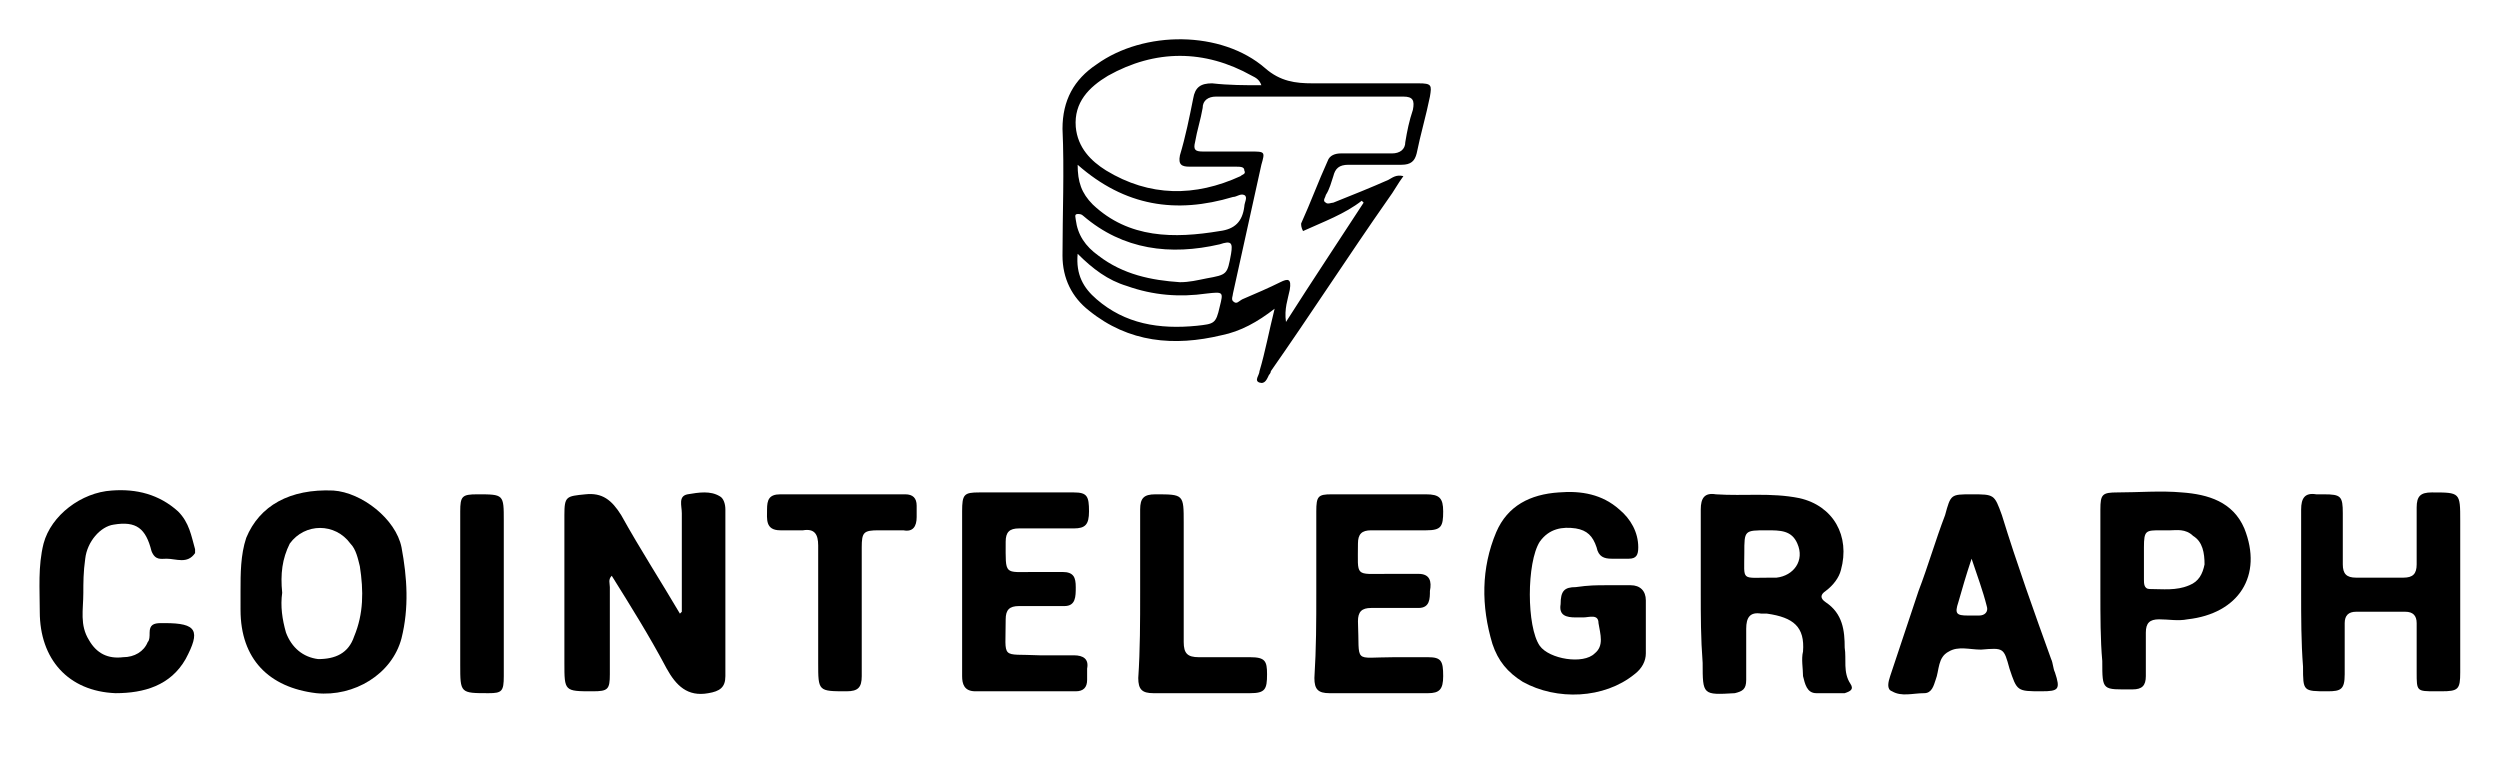 <?xml version="1.0" encoding="utf-8"?>
<!-- Generator: Adobe Illustrator 23.0.1, SVG Export Plug-In . SVG Version: 6.00 Build 0)  -->
<svg version="1.1" id="logo-5" xmlns="http://www.w3.org/2000/svg" xmlns:xlink="http://www.w3.org/1999/xlink" x="0px" y="0px"
	 viewBox="0 0 132 40" style="enable-background:new 0 0 132 40;" xml:space="preserve">
<path d="M67.3,16.3c-0.9,0.7-1.8,1.2-2.8,1.4c-2.5,0.6-4.9,0.4-7-1.3c-0.9-0.7-1.4-1.7-1.4-2.9c0-2.2,0.1-4.5,0-6.7
	c0-1.5,0.6-2.6,1.8-3.4c2.5-1.8,6.6-1.8,8.9,0.2c0.8,0.7,1.6,0.8,2.5,0.8c1.9,0,3.7,0,5.6,0c0.7,0,0.7,0.1,0.6,0.7
	c-0.2,1-0.5,2-0.7,3c-0.1,0.4-0.3,0.6-0.8,0.6c-0.9,0-1.9,0-2.8,0c-0.5,0-0.7,0.2-0.8,0.6c-0.1,0.3-0.2,0.7-0.4,1
	c0,0.1-0.2,0.3,0,0.4c0.1,0.1,0.3,0,0.4,0c1-0.4,2-0.8,2.9-1.2c0.2-0.1,0.4-0.3,0.8-0.2c-0.3,0.4-0.5,0.8-0.8,1.2
	c-2.1,3-4.1,6.1-6.2,9.1c0,0.1-0.1,0.2-0.1,0.2c-0.1,0.2-0.2,0.5-0.5,0.4s0-0.4,0-0.6C66.8,18.6,67,17.5,67.3,16.3z M68.8,12.2
	c-0.1-0.2-0.1-0.3-0.1-0.4c0.5-1.1,0.9-2.2,1.4-3.3c0.1-0.3,0.4-0.4,0.7-0.4c0.9,0,1.8,0,2.7,0c0.4,0,0.7-0.2,0.7-0.6
	c0.1-0.6,0.2-1.1,0.4-1.7c0.1-0.5,0-0.7-0.5-0.7c-3.3,0-6.6,0-9.9,0c-0.4,0-0.7,0.2-0.7,0.6c-0.1,0.6-0.3,1.2-0.4,1.8
	C63,7.9,63.1,8,63.5,8c0.8,0,1.7,0,2.5,0s0.8,0,0.6,0.7c-0.5,2.3-1,4.5-1.5,6.8c0,0.1-0.1,0.3,0,0.4c0.2,0.2,0.3,0,0.5-0.1
	c0.7-0.3,1.4-0.6,2-0.9c0.4-0.2,0.6-0.2,0.5,0.4c-0.1,0.5-0.3,1-0.2,1.7c1.4-2.2,2.8-4.3,4.1-6.3l-0.1-0.1
	C71,11.3,69.9,11.7,68.8,12.2z M66.6,4.5c-0.1-0.3-0.3-0.4-0.5-0.5c-2.5-1.4-5.1-1.4-7.6,0c-1,0.6-1.8,1.4-1.7,2.7
	c0.1,1.1,0.8,1.8,1.6,2.3c2.3,1.4,4.7,1.4,7.1,0.3c0.1-0.1,0.3-0.1,0.2-0.3c0-0.2-0.2-0.2-0.5-0.2c-0.8,0-1.6,0-2.4,0
	c-0.4,0-0.6-0.1-0.5-0.6c0.3-1,0.5-2,0.7-3c0.1-0.6,0.4-0.8,1-0.8C64.9,4.5,65.7,4.5,66.6,4.5z M56.9,8.7c0,0.9,0.2,1.5,0.8,2.1
	c1.9,1.8,4.3,1.8,6.7,1.4c0.8-0.1,1.2-0.5,1.3-1.3c0-0.2,0.2-0.5,0-0.6s-0.4,0.1-0.6,0.1C62.1,11.3,59.4,10.9,56.9,8.7z M62.3,14.9
	c0.5,0,0.9-0.1,1.4-0.2c1.1-0.2,1.1-0.2,1.3-1.3c0.1-0.6,0-0.7-0.6-0.5c-2.6,0.6-5.1,0.3-7.2-1.5c-0.1-0.1-0.2-0.1-0.3-0.1
	c-0.2,0-0.1,0.2-0.1,0.3c0.1,0.8,0.5,1.4,1.2,1.9C59.3,14.5,60.8,14.8,62.3,14.9z M56.9,13.4c-0.1,1.1,0.3,1.8,1,2.4
	c1.5,1.3,3.3,1.6,5.3,1.4c0.9-0.1,1-0.1,1.2-1c0.2-0.8,0.2-0.8-0.7-0.7c-1.4,0.2-2.8,0.1-4.2-0.4C58.5,14.8,57.7,14.2,56.9,13.4z"/>
<g>
	<path d="M36,32.3c0-1.7,0-3.5,0-5.2c0-0.4-0.2-0.9,0.3-1c0.6-0.1,1.2-0.2,1.7,0.1c0.2,0.1,0.3,0.4,0.3,0.7c0,2.9,0,5.9,0,8.8
		c0,0.6-0.3,0.8-0.9,0.9c-1.1,0.2-1.7-0.4-2.2-1.3c-0.9-1.7-1.9-3.3-2.9-4.9c-0.2,0.2-0.1,0.4-0.1,0.6c0,1.5,0,3.1,0,4.6
		c0,0.8-0.1,0.9-0.9,0.9c-1.5,0-1.5,0-1.5-1.5c0-2.6,0-5.2,0-7.8c0-1,0.1-1,1.1-1.1c0.9-0.1,1.4,0.3,1.9,1.1c1,1.8,2.1,3.5,3.1,5.2
		C35.9,32.4,35.9,32.4,36,32.3z"/>
	<path d="M89.8,31.3c0-1.5,0-2.9,0-4.4c0-0.6,0.2-0.9,0.8-0.8c1.5,0.1,2.9-0.1,4.4,0.2c1.8,0.4,2.7,2,2.2,3.8
		c-0.1,0.4-0.4,0.8-0.8,1.1c-0.3,0.2-0.3,0.4,0,0.6c0.9,0.6,1,1.5,1,2.4c0.1,0.6-0.1,1.3,0.3,1.9c0.2,0.3,0,0.4-0.3,0.5
		c-0.5,0-1,0-1.5,0s-0.6-0.5-0.7-0.9c0-0.4-0.1-0.9,0-1.3c0.1-1.3-0.5-1.8-1.9-2c-0.1,0-0.2,0-0.3,0c-0.6-0.1-0.8,0.2-0.8,0.8
		c0,0.9,0,1.8,0,2.7c0,0.5-0.2,0.6-0.6,0.7c-1.7,0.1-1.7,0.1-1.7-1.6C89.8,33.7,89.8,32.5,89.8,31.3z M92.1,29.2
		c0,1.5-0.2,1.3,1.4,1.3c0.1,0,0.2,0,0.3,0c0.9-0.1,1.5-0.9,1.1-1.8C94.6,28,94,28,93.3,28C92.1,28,92.1,28,92.1,29.2z"/>
	<path d="M121.5,31.3c0-1.5,0-2.9,0-4.4c0-0.6,0.2-0.9,0.8-0.8c0.1,0,0.3,0,0.4,0c0.9,0,1,0.1,1,1s0,1.8,0,2.7
		c0,0.5,0.2,0.7,0.7,0.7c0.8,0,1.7,0,2.5,0c0.5,0,0.7-0.2,0.7-0.7c0-1,0-2,0-3c0-0.6,0.2-0.8,0.8-0.8c1.5,0,1.5,0,1.5,1.5
		c0,2.7,0,5.3,0,8c0,0.9-0.1,1-1,1c-0.1,0-0.2,0-0.3,0c-1,0-1,0-1-1c0-0.9,0-1.7,0-2.6c0-0.4-0.2-0.6-0.6-0.6c-0.9,0-1.7,0-2.6,0
		c-0.4,0-0.6,0.2-0.6,0.6c0,0.9,0,1.8,0,2.7c0,0.8-0.2,0.9-0.9,0.9c-1.3,0-1.3,0-1.3-1.3C121.5,33.9,121.5,32.6,121.5,31.3z"/>
	<path d="M84.8,30.9c0.4,0,0.9,0,1.3,0c0.5,0,0.8,0.3,0.8,0.8c0,0.9,0,1.9,0,2.8c0,0.4-0.2,0.8-0.6,1.1c-1.6,1.3-4.1,1.4-5.9,0.4
		c-0.8-0.5-1.3-1.1-1.6-2c-0.6-2-0.6-4,0.2-5.9c0.6-1.4,1.8-2,3.3-2.1c1.2-0.1,2.3,0.1,3.2,0.9c0.6,0.5,1,1.2,1,2
		c0,0.4-0.1,0.6-0.5,0.6c-0.3,0-0.6,0-0.9,0c-0.4,0-0.7-0.1-0.8-0.6c-0.2-0.6-0.5-0.9-1.1-1c-0.7-0.1-1.4,0-1.9,0.7
		c-0.7,1.1-0.7,4.5,0,5.5c0.5,0.7,2.3,1,2.9,0.4c0.5-0.4,0.3-1,0.2-1.6c0-0.5-0.5-0.3-0.8-0.3c-0.1,0-0.3,0-0.4,0
		c-0.5,0-0.9-0.1-0.8-0.7c0-0.7,0.2-0.9,0.8-0.9C83.9,30.9,84.3,30.9,84.8,30.9z"/>
	<path d="M12.7,31.2c0-0.9,0-1.9,0.3-2.8c0.7-1.7,2.3-2.6,4.6-2.5c1.5,0.1,3.3,1.5,3.6,3c0.3,1.6,0.4,3.2,0,4.8
		c-0.5,1.9-2.5,3.1-4.5,2.9c-2.5-0.3-4-1.8-4-4.4C12.7,31.9,12.7,31.5,12.7,31.2z M14.9,31.3c-0.1,0.7,0,1.4,0.2,2.1
		c0.3,0.8,0.9,1.3,1.7,1.4c0.9,0,1.6-0.3,1.9-1.2c0.5-1.2,0.5-2.4,0.3-3.7c-0.1-0.4-0.2-0.9-0.5-1.2c-0.8-1.1-2.4-1.1-3.2,0
		C14.9,29.5,14.8,30.3,14.9,31.3z"/>
	<path d="M104.1,26.1c1.2,0,1.2,0,1.6,1.1c0.8,2.6,1.7,5.1,2.6,7.6c0.1,0.2,0.1,0.5,0.2,0.7c0.3,0.9,0.2,1-0.7,1
		c-1.3,0-1.3,0-1.7-1.2c-0.3-1.1-0.3-1.1-1.5-1c-0.6,0-1.2-0.2-1.7,0.1c-0.6,0.3-0.5,1-0.7,1.5c-0.1,0.3-0.2,0.7-0.6,0.7
		c-0.6,0-1.2,0.2-1.7-0.1c-0.3-0.1-0.2-0.5-0.1-0.8c0.5-1.5,1-3,1.5-4.5c0.5-1.3,0.9-2.7,1.4-4C103,26.1,103,26.1,104.1,26.1z
		 M104.1,29.5c-0.3,0.9-0.5,1.6-0.7,2.3c-0.2,0.6-0.1,0.7,0.5,0.7c0.2,0,0.4,0,0.6,0c0.3,0,0.5-0.2,0.4-0.5
		C104.7,31.2,104.4,30.4,104.1,29.5z"/>
	<path d="M69.5,31.3c0-1.4,0-2.9,0-4.3c0-0.8,0.1-0.9,0.8-0.9c1.7,0,3.4,0,5,0c0.7,0,0.9,0.2,0.9,0.9c0,0.8-0.1,1-0.9,1
		c-1,0-1.9,0-2.9,0c-0.5,0-0.7,0.2-0.7,0.7c0,1.8-0.2,1.6,1.6,1.6c0.5,0,1.1,0,1.6,0c0.6,0,0.7,0.4,0.6,0.9c0,0.4,0,0.9-0.6,0.9
		c-0.8,0-1.7,0-2.5,0c-0.5,0-0.7,0.2-0.7,0.7c0.1,2.3-0.3,1.9,1.9,1.9c0.6,0,1.2,0,1.8,0c0.7,0,0.8,0.2,0.8,1c0,0.7-0.2,0.9-0.8,0.9
		c-1.7,0-3.4,0-5.2,0c-0.6,0-0.8-0.2-0.8-0.8C69.5,34.2,69.5,32.8,69.5,31.3z"/>
	<path d="M110.9,31.2c0-1.4,0-2.8,0-4.3c0-0.8,0.1-0.9,0.9-0.9c1.1,0,2.3-0.1,3.4,0c1.4,0.1,2.7,0.5,3.3,1.9c1,2.5-0.3,4.5-3,4.8
		c-0.5,0.1-1,0-1.5,0s-0.7,0.2-0.7,0.7c0,0.8,0,1.5,0,2.3c0,0.5-0.2,0.7-0.7,0.7c-1.6,0-1.6,0.1-1.6-1.5
		C110.9,33.8,110.9,32.5,110.9,31.2z M114.6,28c-0.2,0-0.3,0-0.5,0c-0.8,0-0.9,0-0.9,0.9c0,0.6,0,1.1,0,1.7c0,0.2,0,0.5,0.3,0.5
		c0.7,0,1.4,0.1,2.1-0.2c0.5-0.2,0.7-0.6,0.8-1.1c0-0.6-0.1-1.2-0.6-1.5C115.4,27.9,114.9,28,114.6,28z"/>
	<path d="M50.8,31.3c0-1.4,0-2.8,0-4.3c0-0.9,0.1-1,0.9-1c1.7,0,3.3,0,5,0c0.7,0,0.8,0.2,0.8,1c0,0.7-0.2,0.9-0.8,0.9
		c-1,0-2,0-2.9,0c-0.5,0-0.7,0.2-0.7,0.7c0,1.8-0.1,1.6,1.5,1.6c0.5,0,1,0,1.5,0c0.6,0,0.7,0.3,0.7,0.8s0,1-0.6,1
		c-0.8,0-1.6,0-2.4,0c-0.5,0-0.7,0.2-0.7,0.7c0,2.2-0.3,1.8,1.8,1.9c0.6,0,1.2,0,1.8,0c0.5,0,0.8,0.2,0.7,0.7c0,0.2,0,0.4,0,0.6
		c0,0.4-0.2,0.6-0.6,0.6c-1.8,0-3.6,0-5.3,0c-0.6,0-0.7-0.4-0.7-0.8C50.8,34.2,50.8,32.8,50.8,31.3z"/>
	<path d="M4.4,31.3c0,0.9-0.2,1.7,0.3,2.5c0.4,0.7,1,1,1.8,0.9c0.6,0,1.1-0.3,1.3-0.8c0.1-0.1,0.1-0.3,0.1-0.5
		c0-0.4,0.2-0.5,0.6-0.5c0.1,0,0.1,0,0.2,0c1.7,0,1.9,0.4,1.1,1.9c-0.8,1.4-2.2,1.8-3.7,1.8c-2.5-0.1-4-1.8-4-4.3
		c0-1.2-0.1-2.4,0.2-3.6c0.4-1.5,2-2.7,3.6-2.8c1.3-0.1,2.5,0.2,3.5,1.1c0.6,0.6,0.7,1.3,0.9,2c0,0.1,0,0.2,0,0.2
		c-0.4,0.6-1,0.3-1.5,0.3c-0.3,0-0.6,0.1-0.8-0.4c-0.3-1.2-0.8-1.6-2-1.4c-0.7,0.1-1.4,0.9-1.5,1.8C4.4,30.2,4.4,30.8,4.4,31.3z"/>
	<path d="M45.5,32.3c0,1.1,0,2.3,0,3.4c0,0.6-0.2,0.8-0.8,0.8c-1.5,0-1.5,0-1.5-1.5c0-2.1,0-4.2,0-6.2c0-0.6-0.2-0.9-0.8-0.8
		c-0.4,0-0.8,0-1.2,0c-0.8,0-0.7-0.6-0.7-1.1s0.1-0.8,0.7-0.8c2.2,0,4.4,0,6.6,0c0.4,0,0.6,0.2,0.6,0.6c0,0.2,0,0.4,0,0.6
		c0,0.5-0.2,0.8-0.7,0.7c-0.4,0-0.9,0-1.3,0c-0.8,0-0.9,0.1-0.9,0.9C45.5,30,45.5,31.1,45.5,32.3z"/>
	<path d="M60.2,31.3c0-1.5,0-2.9,0-4.4c0-0.6,0.2-0.8,0.8-0.8c1.5,0,1.5,0,1.5,1.5c0,2.1,0,4.2,0,6.3c0,0.6,0.2,0.8,0.8,0.8
		c0.9,0,1.8,0,2.7,0c0.8,0,0.9,0.2,0.9,0.9c0,0.8-0.1,1-0.9,1c-1.7,0-3.4,0-5.1,0c-0.6,0-0.8-0.2-0.8-0.8
		C60.2,34.3,60.2,32.8,60.2,31.3z"/>
	<path d="M26.6,31.3c0,1.5,0,2.9,0,4.4c0,0.8-0.1,0.9-0.8,0.9c-1.5,0-1.5,0-1.5-1.5c0-2.7,0-5.4,0-8.1c0-0.8,0.1-0.9,0.9-0.9
		c1.4,0,1.4,0,1.4,1.4C26.6,28.7,26.6,30,26.6,31.3z"/>
</g>
</svg>
